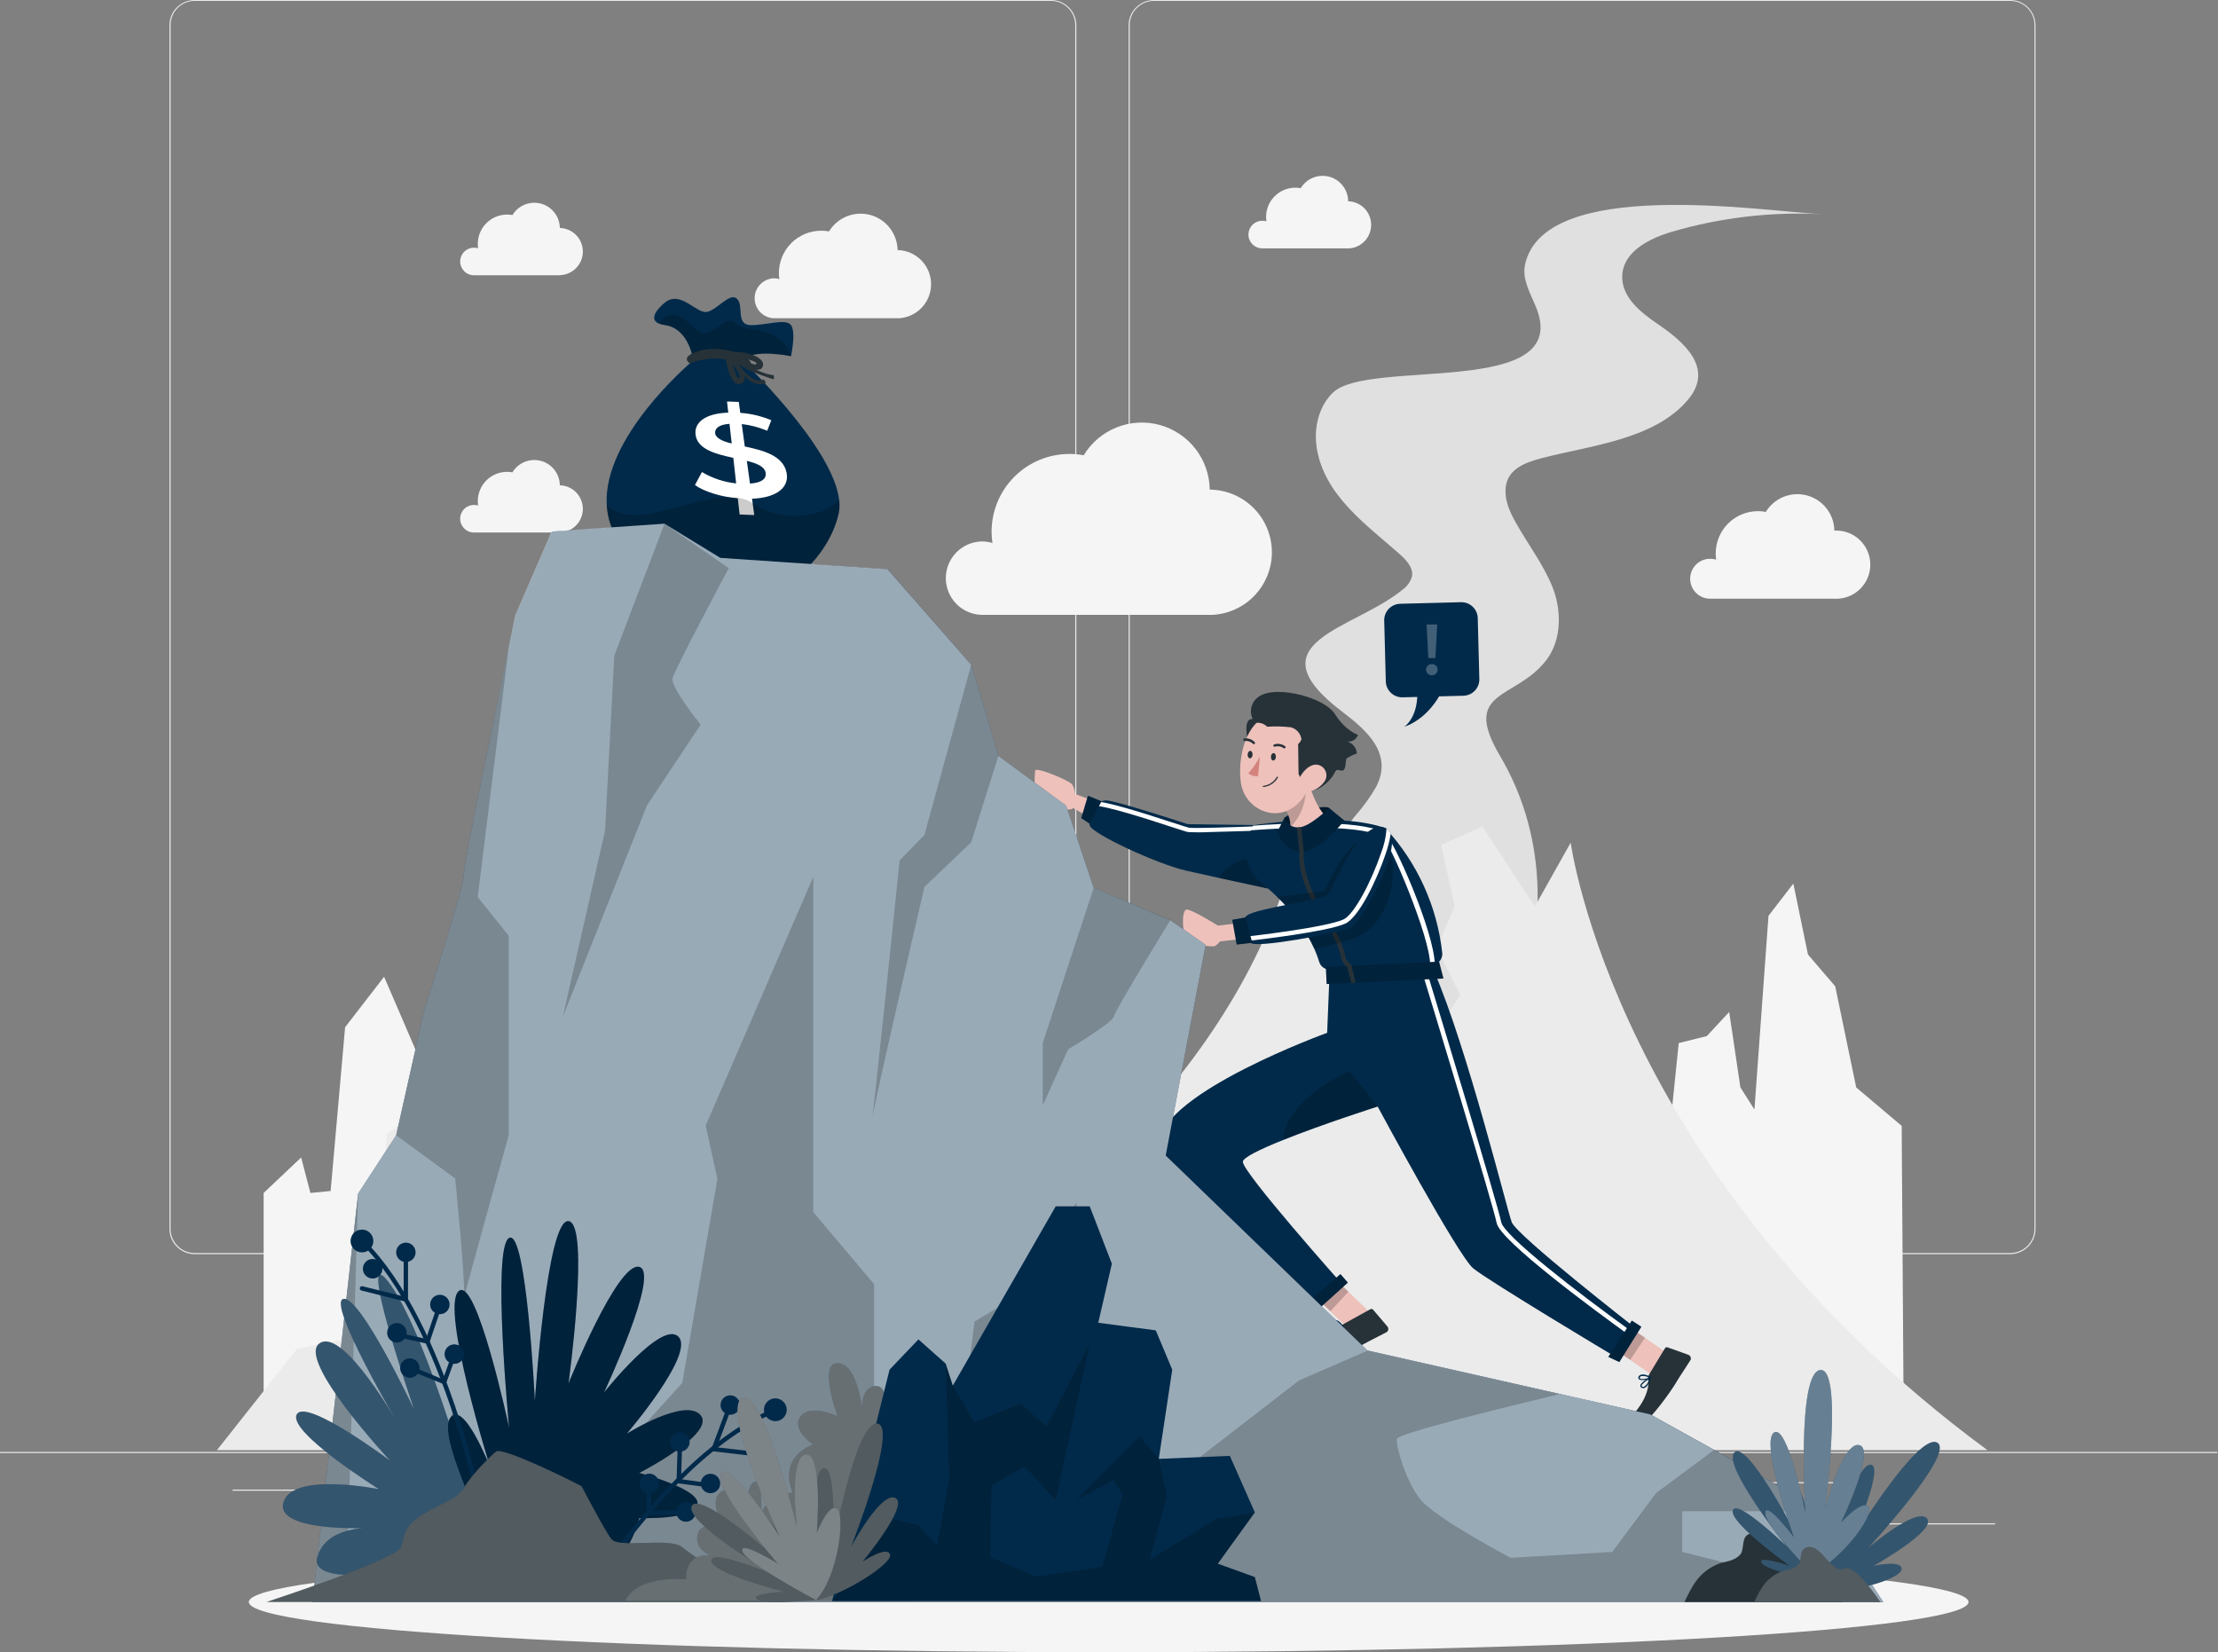 <svg width="98" height="73" viewBox="0 0 98 73" fill="none" xmlns="http://www.w3.org/2000/svg">
<rect x="0" y="0" width="98" height="73" fill="#808080" stroke="none"/>
<path d="M97.971 64.151H0V64.2H97.971V64.151Z" fill="#EBEBEB"/>
<path d="M88.154 67.304H81.665V67.353H88.154V67.304Z" fill="#EBEBEB"/>
<path d="M64.9 67.837H63.197V67.886H64.9V67.837Z" fill="#EBEBEB"/>
<path d="M81.469 65.486H77.709V65.535H81.469V65.486Z" fill="#EBEBEB"/>
<path d="M18.742 65.815H10.279V65.864H18.742V65.815Z" fill="#EBEBEB"/>
<path d="M21.728 65.815H20.488V65.864H21.728V65.815Z" fill="#EBEBEB"/>
<path d="M44.116 66.642H25.76V66.691H44.116V66.642Z" fill="#EBEBEB"/>
<path d="M46.438 55.412H8.604C8.307 55.412 8.023 55.294 7.814 55.084C7.605 54.874 7.487 54.59 7.487 54.294V1.109C7.489 0.814 7.608 0.533 7.817 0.325C8.026 0.117 8.309 0.001 8.604 0H46.438C46.735 0 47.02 0.118 47.229 0.328C47.439 0.538 47.557 0.822 47.557 1.119V54.294C47.557 54.59 47.439 54.875 47.229 55.085C47.02 55.294 46.735 55.412 46.438 55.412ZM8.604 0.039C8.32 0.04 8.049 0.153 7.849 0.353C7.648 0.554 7.536 0.826 7.536 1.109V54.294C7.536 54.577 7.648 54.849 7.849 55.049C8.049 55.25 8.32 55.363 8.604 55.363H46.438C46.722 55.363 46.993 55.25 47.194 55.049C47.395 54.849 47.508 54.577 47.508 54.294V1.109C47.508 0.825 47.395 0.554 47.194 0.353C46.993 0.153 46.722 0.04 46.438 0.039H8.604Z" fill="#EBEBEB"/>
<path d="M88.822 55.412H50.986C50.689 55.412 50.405 55.294 50.195 55.084C49.986 54.874 49.868 54.59 49.867 54.294V1.109C49.87 0.814 49.989 0.532 50.199 0.325C50.408 0.117 50.691 0 50.986 0H88.822C89.117 0.001 89.399 0.118 89.607 0.326C89.816 0.533 89.935 0.815 89.937 1.109V54.294C89.937 54.59 89.82 54.873 89.611 55.083C89.402 55.293 89.118 55.411 88.822 55.412ZM50.986 0.039C50.702 0.04 50.431 0.153 50.23 0.353C50.029 0.554 49.917 0.825 49.916 1.109V54.294C49.917 54.577 50.029 54.849 50.23 55.049C50.431 55.25 50.702 55.363 50.986 55.363H88.822C89.106 55.363 89.378 55.25 89.578 55.049C89.779 54.849 89.892 54.577 89.892 54.294V1.109C89.892 0.825 89.779 0.554 89.578 0.353C89.378 0.153 89.106 0.04 88.822 0.039H50.986Z" fill="#EBEBEB"/>
<path d="M84.116 63.264L84.024 49.744L82.015 48.047L81.087 43.577L79.883 42.174L79.237 39.039L78.139 40.464L77.518 49.023L76.897 48.043L76.403 44.712L75.412 45.778L74.172 46.087L73.449 53.157L55.03 55.355L51.2 52.087L49.632 45.688L48.016 44.02L47.524 40.936L45.978 41.471V44.726L44.675 45.482L44.112 52.087L42.462 54.37L41.994 50.288C41.994 50.288 40.73 49.277 40.45 49.034C40.17 48.791 38.577 44.351 38.818 44.02C39.059 43.689 38.473 40.809 38.473 40.809L36.88 41.761V46.532L35.218 46.953L34.968 49.034L30.727 49.718L30.046 46.532H28.155L27.567 48.349L25.847 48.337L23.125 50.296L20.887 45.903L18.61 46.961L16.971 43.156L15.248 45.386L14.609 52.622L13.716 52.708L13.306 51.141L11.649 52.708V63.256L84.116 63.264Z" fill="#F5F5F5"/>
<path d="M53.502 27.165H43.338C42.917 27.146 42.521 26.964 42.232 26.657C41.943 26.351 41.785 25.943 41.79 25.522C41.796 25.101 41.966 24.698 42.263 24.4C42.56 24.101 42.962 23.93 43.383 23.922C43.541 23.922 43.699 23.945 43.85 23.991C43.825 23.826 43.813 23.66 43.812 23.493C43.812 22.582 44.175 21.708 44.819 21.063C45.464 20.419 46.338 20.057 47.249 20.057C47.462 20.056 47.674 20.076 47.882 20.115C48.22 19.558 48.731 19.125 49.336 18.884C49.942 18.642 50.61 18.604 51.239 18.775C51.868 18.947 52.424 19.319 52.823 19.834C53.222 20.35 53.443 20.982 53.451 21.634H53.502C54.223 21.653 54.908 21.953 55.412 22.47C55.915 22.987 56.197 23.68 56.197 24.402C56.197 25.123 55.915 25.816 55.412 26.333C54.908 26.85 54.223 27.15 53.502 27.169V27.165Z" fill="#F5F5F5"/>
<path d="M59.586 10.973H55.763C55.601 10.971 55.447 10.904 55.334 10.789C55.222 10.673 55.159 10.517 55.161 10.355C55.164 10.194 55.23 10.04 55.346 9.927C55.461 9.814 55.617 9.752 55.779 9.754C55.839 9.753 55.898 9.762 55.955 9.779C55.945 9.715 55.94 9.649 55.941 9.583C55.941 9.414 55.975 9.246 56.04 9.089C56.105 8.932 56.2 8.79 56.32 8.67C56.44 8.55 56.583 8.455 56.74 8.39C56.897 8.325 57.065 8.292 57.235 8.292C57.314 8.292 57.393 8.3 57.472 8.314C57.599 8.103 57.792 7.94 58.02 7.849C58.249 7.758 58.502 7.744 58.739 7.81C58.976 7.875 59.185 8.017 59.335 8.213C59.484 8.408 59.566 8.648 59.566 8.894H59.586C59.854 8.905 60.108 9.02 60.294 9.214C60.479 9.408 60.583 9.667 60.583 9.935C60.583 10.204 60.479 10.462 60.294 10.656C60.108 10.85 59.854 10.965 59.586 10.977V10.973Z" fill="#F5F5F5"/>
<path d="M24.755 12.162H20.932C20.852 12.161 20.773 12.144 20.7 12.112C20.626 12.081 20.56 12.035 20.504 11.977C20.392 11.861 20.329 11.706 20.332 11.544C20.334 11.382 20.401 11.228 20.517 11.116C20.633 11.003 20.788 10.941 20.95 10.943C21.009 10.943 21.068 10.951 21.124 10.969C21.116 10.904 21.111 10.838 21.111 10.773C21.111 10.43 21.248 10.101 21.49 9.859C21.733 9.617 22.061 9.48 22.404 9.48C22.484 9.48 22.563 9.487 22.641 9.503C22.768 9.293 22.96 9.13 23.188 9.039C23.415 8.948 23.667 8.933 23.904 8.998C24.14 9.062 24.35 9.202 24.5 9.396C24.65 9.59 24.733 9.828 24.736 10.073H24.755C25.024 10.085 25.277 10.2 25.463 10.394C25.649 10.588 25.753 10.846 25.753 11.115C25.753 11.383 25.649 11.642 25.463 11.836C25.277 12.03 25.024 12.145 24.755 12.156V12.162Z" fill="#F5F5F5"/>
<path d="M24.755 23.529H20.932C20.852 23.527 20.773 23.511 20.7 23.479C20.626 23.447 20.56 23.401 20.504 23.344C20.392 23.228 20.329 23.072 20.332 22.91C20.334 22.749 20.401 22.595 20.517 22.482C20.633 22.369 20.788 22.308 20.95 22.31C21.009 22.31 21.068 22.319 21.124 22.335C21.116 22.27 21.111 22.205 21.111 22.139C21.111 21.797 21.248 21.468 21.49 21.226C21.733 20.984 22.061 20.848 22.404 20.848C22.483 20.848 22.563 20.856 22.641 20.87C22.768 20.66 22.96 20.497 23.188 20.405C23.416 20.314 23.668 20.3 23.904 20.364C24.141 20.429 24.351 20.569 24.501 20.764C24.651 20.958 24.733 21.196 24.736 21.442H24.755C25.024 21.453 25.277 21.568 25.463 21.762C25.649 21.956 25.753 22.215 25.753 22.483C25.753 22.752 25.649 23.01 25.463 23.204C25.277 23.398 25.024 23.513 24.755 23.525V23.529Z" fill="#F5F5F5"/>
<path d="M81.077 26.452H75.547C75.313 26.449 75.09 26.353 74.927 26.185C74.764 26.017 74.675 25.791 74.678 25.558C74.682 25.324 74.778 25.101 74.945 24.938C75.113 24.775 75.339 24.685 75.573 24.689C75.658 24.688 75.744 24.701 75.826 24.726C75.813 24.636 75.806 24.545 75.806 24.453C75.806 23.958 76.003 23.482 76.353 23.132C76.704 22.781 77.179 22.584 77.675 22.584C77.791 22.584 77.906 22.595 78.02 22.617C78.204 22.315 78.482 22.081 78.811 21.95C79.14 21.819 79.503 21.798 79.845 21.891C80.186 21.985 80.489 22.186 80.706 22.466C80.923 22.745 81.044 23.088 81.049 23.442H81.077C81.279 23.435 81.481 23.469 81.67 23.541C81.859 23.613 82.031 23.723 82.177 23.864C82.323 24.004 82.439 24.173 82.518 24.359C82.597 24.545 82.638 24.746 82.638 24.948C82.638 25.151 82.597 25.351 82.518 25.537C82.439 25.724 82.323 25.892 82.177 26.033C82.031 26.173 81.859 26.283 81.67 26.355C81.481 26.428 81.279 26.461 81.077 26.454V26.452Z" fill="#F5F5F5"/>
<path d="M39.686 14.059H34.157C33.933 14.041 33.724 13.939 33.573 13.773C33.422 13.607 33.34 13.389 33.343 13.165C33.346 12.941 33.435 12.726 33.591 12.564C33.746 12.403 33.958 12.307 34.182 12.295C34.268 12.296 34.353 12.308 34.435 12.332C34.421 12.243 34.415 12.153 34.415 12.062C34.415 11.566 34.612 11.091 34.963 10.74C35.313 10.39 35.789 10.193 36.285 10.193C36.4 10.193 36.516 10.204 36.629 10.224C36.814 9.922 37.092 9.687 37.421 9.556C37.75 9.425 38.113 9.405 38.455 9.498C38.797 9.592 39.099 9.794 39.316 10.074C39.533 10.354 39.653 10.697 39.659 11.051H39.686C40.076 11.065 40.445 11.23 40.716 11.511C40.987 11.792 41.139 12.167 41.139 12.557C41.139 12.947 40.987 13.322 40.716 13.603C40.445 13.884 40.076 14.049 39.686 14.063V14.059Z" fill="#F5F5F5"/>
<path d="M57.215 44.73C56.8 41.698 58.081 38.295 59.88 36.045C60.233 35.648 60.544 35.217 60.809 34.756C61.553 33.296 60.395 32.273 59.315 31.454C55.234 28.361 59.819 27.824 61.961 26.06C62.166 25.919 62.316 25.712 62.386 25.472C62.46 25.081 62.123 24.728 61.818 24.461C60.35 23.164 58.508 21.875 58.179 19.79C58.042 18.922 58.257 17.968 58.886 17.353C60.469 15.809 69.549 17.635 67.859 13.549C67.612 12.952 67.249 12.338 67.38 11.706C68.197 7.787 77.853 9.331 80.463 9.462C78.245 9.352 76.024 9.613 73.891 10.234C72.912 10.52 71.787 11.075 71.683 12.092C71.579 13.108 72.524 13.824 73.251 14.321C74.362 15.08 75.765 16.244 74.589 17.652C73.098 19.443 70.194 19.69 68.088 20.251C67.351 20.447 66.555 20.744 66.52 21.638C66.497 22.145 66.716 22.631 66.965 23.074C67.492 24.022 68.166 24.894 68.579 25.898C68.993 26.901 69.03 28.239 68.325 29.162C66.973 30.937 64.533 30.449 66.275 33.394C68.472 37.117 68.354 41.479 66.742 45.411C65.93 47.386 64.447 49.667 62.088 49.81C60.781 49.891 59.504 49.191 58.673 48.178C57.877 47.186 57.372 45.992 57.215 44.73Z" fill="#E0E0E0"/>
<path d="M13.128 59.59L16.367 58.943L17.096 50.093L19.304 48.562L20.074 40.971L22.059 38.738L22.982 40.478L24.489 43.221L24.992 45.919L25.847 48.329L27.692 51.215L29.35 49.736C29.35 49.736 30.253 48.27 30.686 48.078C31.119 47.886 32.885 47.725 32.885 47.725L35.342 50.077V51.925L37.856 53.265L39.402 54.819L40.327 55.961L42.045 56.854C45.821 54.248 55.173 46.938 57.254 37.229L59.605 39.441L61.281 36.808L62.593 39.58L61.667 42.5L63.281 43.971L62.593 46.92L64.516 43.971L63.485 41.888L64.269 40.052L63.681 37.335L65.497 36.514L67.815 40.052L69.399 37.231C69.399 37.231 71.368 51.956 87.817 64.075H9.582L13.128 59.59Z" fill="#EBEBEB"/>
<path d="M48.985 73C69.967 73 86.977 72.007 86.977 70.782C86.977 69.557 69.967 68.564 48.985 68.564C28.003 68.564 10.994 69.557 10.994 70.782C10.994 72.007 28.003 73 48.985 73Z" fill="#F5F5F5"/>
<path d="M64.552 26.607L61.864 26.677C61.465 26.688 61.15 27.02 61.16 27.419L61.23 30.106C61.241 30.505 61.573 30.82 61.972 30.81L64.659 30.74C65.058 30.73 65.374 30.398 65.363 29.999L65.293 27.311C65.283 26.912 64.951 26.597 64.552 26.607Z" fill="#012A4A"/>
<path d="M63.754 30.442C63.754 30.442 63.244 31.695 62.039 32.115C62.039 32.115 62.701 31.709 62.617 30.418L63.754 30.442Z" fill="#012A4A"/>
<g opacity="0.5">
<path opacity="0.5" d="M63.011 29.587C63.011 29.554 63.018 29.521 63.031 29.491C63.044 29.46 63.063 29.433 63.087 29.41C63.111 29.387 63.139 29.369 63.17 29.357C63.201 29.346 63.234 29.341 63.268 29.342C63.3 29.341 63.333 29.346 63.364 29.358C63.394 29.37 63.422 29.388 63.446 29.411C63.469 29.434 63.488 29.461 63.5 29.491C63.513 29.522 63.519 29.554 63.518 29.587C63.519 29.62 63.513 29.653 63.5 29.683C63.488 29.714 63.469 29.742 63.446 29.765C63.423 29.788 63.395 29.806 63.364 29.819C63.333 29.831 63.301 29.837 63.268 29.836C63.234 29.837 63.201 29.831 63.17 29.819C63.139 29.807 63.111 29.789 63.087 29.766C63.063 29.743 63.044 29.715 63.031 29.684C63.018 29.654 63.011 29.62 63.011 29.587ZM63.032 27.589H63.503L63.422 29.076H63.109L63.032 27.589Z" fill="white"/>
</g>
<path d="M60.462 57.924L59.66 58.786L57.836 57.029L58.636 56.167L60.462 57.924Z" fill="#EEC1BB"/>
<path opacity="0.2" d="M58.636 56.167L57.836 57.029L58.779 57.936L59.578 57.072L58.636 56.167Z" fill="black"/>
<path d="M59.37 58.496L60.546 57.846C60.565 57.834 60.588 57.83 60.61 57.833C60.632 57.836 60.652 57.847 60.667 57.864L61.306 58.614C61.32 58.632 61.33 58.652 61.336 58.674C61.342 58.696 61.343 58.718 61.34 58.74C61.337 58.763 61.329 58.784 61.318 58.803C61.306 58.823 61.291 58.84 61.273 58.853C61.264 58.861 61.254 58.867 61.243 58.871C60.834 59.088 60.613 59.186 60.101 59.468C59.788 59.641 58.463 60.252 57.989 60.252C57.515 60.252 57.487 59.805 57.683 59.746C58.679 59.443 59.086 59.002 59.233 58.645C59.262 58.582 59.31 58.53 59.37 58.496Z" fill="#263238"/>
<path d="M59.114 58.855C59.047 58.898 58.969 58.919 58.89 58.916C58.865 58.911 58.841 58.9 58.822 58.884C58.802 58.867 58.787 58.846 58.779 58.822C58.771 58.808 58.768 58.793 58.768 58.778C58.768 58.762 58.771 58.747 58.779 58.733C58.867 58.616 59.298 58.622 59.347 58.624C59.352 58.623 59.356 58.625 59.36 58.628C59.364 58.631 59.367 58.635 59.368 58.639C59.371 58.644 59.373 58.65 59.373 58.655C59.373 58.661 59.371 58.666 59.368 58.671C59.29 58.74 59.205 58.802 59.114 58.855ZM58.859 58.739C58.847 58.745 58.837 58.753 58.83 58.763C58.826 58.768 58.824 58.774 58.824 58.781C58.824 58.787 58.826 58.793 58.83 58.798C58.835 58.815 58.844 58.83 58.858 58.841C58.871 58.852 58.887 58.86 58.904 58.863C59.049 58.845 59.182 58.775 59.28 58.667C59.136 58.665 58.994 58.69 58.859 58.739Z" fill="#012A4A"/>
<path d="M59.37 58.675H59.357C59.223 58.675 58.908 58.579 58.875 58.459C58.87 58.439 58.872 58.417 58.881 58.399C58.89 58.38 58.905 58.364 58.924 58.355C58.94 58.343 58.959 58.334 58.98 58.33C59 58.325 59.021 58.324 59.041 58.328C59.21 58.353 59.374 58.622 59.38 58.637C59.384 58.644 59.385 58.651 59.383 58.658C59.381 58.665 59.377 58.671 59.37 58.675ZM58.955 58.391H58.943C58.914 58.412 58.918 58.428 58.92 58.434C58.939 58.504 59.153 58.592 59.296 58.61C59.243 58.535 59.127 58.389 59.022 58.373C58.999 58.369 58.975 58.373 58.955 58.385V58.391Z" fill="#012A4A"/>
<path d="M73.69 59.807L73.035 60.787L70.954 59.341L71.609 58.361L73.69 59.807Z" fill="#EEC1BB"/>
<path d="M72.867 60.724L73.562 59.574C73.573 59.554 73.59 59.539 73.611 59.531C73.632 59.523 73.655 59.522 73.676 59.529L74.605 59.862C74.646 59.88 74.679 59.913 74.696 59.955C74.713 59.997 74.713 60.044 74.695 60.085C74.69 60.096 74.684 60.107 74.677 60.117C74.43 60.509 74.285 60.705 73.984 61.202C73.797 61.508 72.953 62.697 72.541 62.938C72.13 63.179 71.885 62.799 72.026 62.648C72.739 61.89 72.873 61.306 72.822 60.924C72.814 60.854 72.829 60.784 72.867 60.724Z" fill="#263238"/>
<path opacity="0.2" d="M71.609 58.361L70.954 59.341L72.028 60.085L72.683 59.106L71.609 58.361Z" fill="black"/>
<path d="M72.822 61.161C72.786 61.232 72.728 61.29 72.657 61.326C72.633 61.334 72.607 61.337 72.582 61.332C72.557 61.328 72.534 61.317 72.514 61.3C72.501 61.292 72.491 61.28 72.484 61.266C72.478 61.252 72.474 61.237 72.475 61.222C72.493 61.075 72.867 60.865 72.912 60.844C72.916 60.841 72.921 60.839 72.926 60.839C72.93 60.839 72.935 60.841 72.939 60.844C72.942 60.849 72.944 60.854 72.944 60.859C72.944 60.865 72.942 60.87 72.939 60.875C72.91 60.974 72.871 61.07 72.822 61.161ZM72.541 61.189C72.535 61.199 72.531 61.211 72.53 61.224C72.529 61.23 72.53 61.236 72.532 61.241C72.535 61.247 72.539 61.252 72.543 61.255C72.556 61.267 72.573 61.275 72.59 61.278C72.607 61.281 72.625 61.279 72.641 61.273C72.758 61.189 72.842 61.066 72.877 60.926C72.75 60.992 72.636 61.081 72.541 61.189Z" fill="#012A4A"/>
<path d="M72.947 60.883H72.935C72.822 60.953 72.498 61.024 72.41 60.936C72.396 60.921 72.387 60.901 72.386 60.881C72.384 60.86 72.389 60.839 72.4 60.822C72.41 60.803 72.424 60.786 72.441 60.772C72.458 60.758 72.477 60.748 72.498 60.742C72.655 60.681 72.933 60.83 72.947 60.842C72.951 60.844 72.955 60.848 72.957 60.852C72.959 60.857 72.96 60.862 72.959 60.867C72.959 60.871 72.957 60.874 72.955 60.877C72.953 60.879 72.95 60.882 72.947 60.883ZM72.455 60.844V60.853C72.44 60.887 72.455 60.899 72.455 60.904C72.506 60.955 72.737 60.926 72.871 60.869C72.762 60.809 72.637 60.784 72.514 60.799C72.492 60.807 72.473 60.823 72.461 60.844H72.455Z" fill="#012A4A"/>
<path d="M72.212 58.638L72.087 58.833L71.981 58.998L71.36 59.941C71.36 59.941 65.76 56.592 65.09 56.037C64.42 55.483 60.871 48.891 60.871 48.891C60.812 48.909 58.424 49.675 56.69 50.371C55.685 50.772 54.901 51.154 54.913 51.335C54.946 51.852 59.333 56.774 59.333 56.774L58.175 57.521C58.175 57.521 51.002 52.708 51.213 50.477C51.425 48.245 58.639 45.633 58.639 45.633L58.773 42.302L62.807 42.837L63.019 42.864L63.36 42.909C64.823 46.283 66.575 53.41 66.793 53.998C67.01 54.585 72.212 58.638 72.212 58.638Z" fill="#012A4A"/>
<path d="M72.087 58.828L71.981 58.992C70.492 57.918 66.281 54.822 66.128 54.035C65.975 53.247 63.215 44.185 62.807 42.844C62.774 42.743 62.758 42.688 62.756 42.68L62.952 42.623L63.029 42.872C63.526 44.502 66.164 53.18 66.33 53.998C66.436 54.583 69.675 57.09 72.087 58.828Z" fill="white"/>
<path d="M49.215 35.708L47.504 35.083C47.495 34.929 47.447 34.779 47.365 34.648C47.238 34.486 45.727 33.841 45.733 34.06C45.739 34.28 45.607 34.844 45.96 35.16C46.313 35.475 47.234 35.944 47.41 35.699L48.839 36.523L49.215 35.708Z" fill="#EEC1BB"/>
<path d="M56.02 39.259C56.02 39.259 54.969 39.035 53.884 38.796L52.401 38.467C51.127 38.173 48.249 36.843 48.149 36.471C48.049 36.098 48.392 35.322 48.905 35.365C49.418 35.408 52.481 36.414 52.481 36.414L55.391 36.453L55.689 37.791L56.02 39.259Z" fill="#012A4A"/>
<path d="M53.451 36.763C53.132 36.779 52.813 36.779 52.495 36.763C52.416 36.749 52.167 36.668 51.697 36.516C50.696 36.188 48.833 35.583 48.296 35.595V35.399C48.866 35.387 50.68 35.977 51.762 36.33C52.14 36.451 52.465 36.557 52.534 36.571C52.73 36.606 54.452 36.551 55.565 36.506V36.702C55.387 36.702 54.288 36.745 53.451 36.763Z" fill="white"/>
<path d="M48.07 35.16L48.672 35.403L48.141 36.392L47.773 36.145L48.07 35.16Z" fill="#012A4A"/>
<path opacity="0.2" d="M48.07 35.16L48.672 35.403L48.141 36.392L47.773 36.145L48.07 35.16Z" fill="black"/>
<path opacity="0.2" d="M56.02 39.259C56.02 39.259 54.969 39.035 53.884 38.796C54.103 38.144 55.165 37.883 55.689 37.791L56.02 39.259Z" fill="black"/>
<path d="M63.724 42.104C63.734 42.213 63.707 42.322 63.647 42.414C63.587 42.505 63.497 42.574 63.393 42.607C63.352 42.621 63.309 42.629 63.266 42.631H63.197L58.771 42.839C58.664 42.844 58.558 42.813 58.47 42.752C58.382 42.69 58.318 42.6 58.287 42.498C58.227 42.297 58.153 42.101 58.067 41.91C57.671 41.054 57.115 40.281 56.431 39.631C56.235 39.435 56.012 39.239 55.769 39.043C55.564 38.883 55.396 38.681 55.275 38.452C55.154 38.221 55.083 37.968 55.068 37.709C55.047 37.363 55.114 37.017 55.263 36.704C55.298 36.633 55.337 36.564 55.379 36.498L55.404 36.459C55.404 36.459 59.127 35.849 61.214 36.59C62.62 38.112 63.499 40.045 63.724 42.104Z" fill="#012A4A"/>
<path d="M63.393 42.608C63.395 42.701 63.385 42.795 63.362 42.886L63.166 42.827C63.185 42.764 63.193 42.697 63.189 42.631C63.199 41.416 61.394 37.154 61.061 36.949C59.866 36.361 56.19 36.612 55.25 36.688C55.284 36.617 55.323 36.549 55.365 36.482C56.494 36.394 59.942 36.181 61.151 36.772C61.526 36.964 63.381 41.187 63.393 42.608Z" fill="white"/>
<path d="M58.581 42.725L63.583 42.488L63.777 43.233L58.616 43.477L58.581 42.725Z" fill="#012A4A"/>
<path opacity="0.2" d="M58.581 42.725L63.583 42.488L63.777 43.233L58.616 43.477L58.581 42.725Z" fill="black"/>
<path d="M56.739 36.157C56.868 35.916 58.526 35.538 58.724 35.7C58.922 35.863 58.906 36.394 58.906 36.394C58.906 36.394 57.73 37.268 57.254 37.084C56.778 36.9 56.739 36.157 56.739 36.157Z" fill="#012A4A"/>
<path opacity="0.4" d="M56.739 36.157C56.868 35.916 58.526 35.538 58.724 35.7C58.922 35.863 58.906 36.394 58.906 36.394C58.906 36.394 57.73 37.268 57.254 37.084C56.778 36.9 56.739 36.157 56.739 36.157Z" fill="black"/>
<path d="M58.902 36.288C58.865 36.784 58.438 37.305 57.495 37.378C56.907 37.425 56.776 37.182 56.8 37.023C57.097 36.815 56.943 36.802 56.995 36.576C57.064 36.22 56.874 35.857 56.639 35.526V35.514L57.227 34.429L57.619 33.678C57.756 34.509 58.159 35.985 58.902 36.288Z" fill="#EEC1BB"/>
<path opacity="0.2" d="M57.654 34.433C57.727 34.817 57.705 35.214 57.589 35.588C57.473 35.962 57.266 36.301 56.988 36.576C57.056 36.22 56.866 35.857 56.631 35.526C56.631 35.526 56.631 35.514 56.631 35.512L57.219 34.427C57.289 34.55 57.619 34.29 57.654 34.433Z" fill="black"/>
<path d="M56.739 36.157C56.792 36.283 56.883 36.39 57 36.462C57.116 36.534 57.253 36.568 57.389 36.559C57.879 36.535 58.724 35.7 58.724 35.7L59.396 36.253C59.396 36.253 58.314 37.646 57.507 37.625C56.7 37.603 56.443 36.747 56.443 36.747L56.739 36.157Z" fill="#012A4A"/>
<path opacity="0.2" d="M56.739 36.157C56.792 36.283 56.883 36.39 57 36.462C57.116 36.534 57.253 36.568 57.389 36.559C57.879 36.535 58.724 35.7 58.724 35.7L59.396 36.253C59.396 36.253 58.314 37.646 57.507 37.625C56.7 37.603 56.443 36.747 56.443 36.747L56.739 36.157Z" fill="black"/>
<path d="M59.709 43.444L59.527 42.735C59.366 42.608 59.261 42.423 59.235 42.219C59.161 41.933 59.039 41.453 58.391 40.501C57.301 38.892 57.391 37.758 57.411 37.617L57.293 36.569L57.489 36.547L57.607 37.621V37.633C57.607 37.644 57.46 38.777 58.555 40.393C59.219 41.373 59.349 41.873 59.425 42.172C59.434 42.257 59.46 42.339 59.503 42.413C59.545 42.486 59.603 42.55 59.672 42.6L59.701 42.619L59.897 43.403L59.709 43.444Z" fill="#263238"/>
<path opacity="0.2" d="M60.569 41.016C60.046 41.502 58.857 41.781 58.067 41.918C57.671 41.059 57.116 40.283 56.431 39.631C57.283 39.521 58.518 39.368 58.518 39.368C58.977 38.369 59.525 37.433 60.107 37.154C60.648 36.898 61.469 37.595 61.537 38.22C61.606 38.845 61.386 40.26 60.569 41.016Z" fill="black"/>
<path d="M55.35 31.772C55.303 31.675 55.276 31.57 55.271 31.462C55.267 31.355 55.284 31.248 55.323 31.148C55.361 31.047 55.42 30.956 55.496 30.879C55.571 30.803 55.661 30.742 55.761 30.702C56.506 30.33 58.504 30.8 58.986 31.556C59.468 32.313 60.003 32.468 60.003 32.468C59.97 32.564 59.904 32.646 59.818 32.7C59.731 32.754 59.629 32.777 59.527 32.765C59.645 32.797 59.749 32.866 59.825 32.961C59.901 33.056 59.945 33.173 59.95 33.294C59.795 33.343 59.647 33.413 59.511 33.502C59.417 33.596 59.511 34.09 59.263 34.047C59.014 34.004 59.067 33.968 58.914 34.243C58.761 34.517 58.144 35.074 57.905 34.848C57.666 34.623 55.105 32.562 55.105 32.562C55.105 32.562 54.934 31.715 55.35 31.772Z" fill="#263238"/>
<path d="M58.099 33.294C57.948 34.274 57.893 34.907 57.452 35.397C57.392 35.464 57.326 35.526 57.256 35.583C56.325 36.367 54.993 35.726 54.826 34.584C54.799 34.376 54.788 34.166 54.795 33.957C54.825 32.989 55.201 31.844 56.127 31.566C56.32 31.506 56.523 31.485 56.724 31.504C56.925 31.523 57.12 31.581 57.298 31.675C57.477 31.77 57.635 31.898 57.763 32.054C57.892 32.209 57.989 32.388 58.048 32.581C58.119 32.812 58.137 33.056 58.099 33.294Z" fill="#EEC1BB"/>
<path d="M56.372 33.447C56.372 33.539 56.308 33.608 56.249 33.602C56.19 33.596 56.147 33.518 56.155 33.426C56.163 33.334 56.22 33.267 56.278 33.273C56.337 33.279 56.38 33.355 56.372 33.447Z" fill="#263238"/>
<path d="M55.342 33.351C55.342 33.441 55.277 33.512 55.218 33.506C55.16 33.5 55.118 33.42 55.126 33.33C55.134 33.239 55.191 33.169 55.25 33.175C55.309 33.181 55.35 33.265 55.342 33.351Z" fill="#263238"/>
<path d="M55.665 33.426C55.53 33.694 55.359 33.943 55.156 34.164C55.214 34.215 55.283 34.252 55.358 34.273C55.432 34.294 55.51 34.299 55.587 34.288L55.665 33.426Z" fill="#D4827D"/>
<path d="M56.774 33.057C56.765 33.062 56.756 33.064 56.746 33.064C56.736 33.064 56.726 33.062 56.717 33.057C56.664 33.017 56.602 32.989 56.535 32.978C56.469 32.966 56.401 32.969 56.337 32.989C56.324 32.994 56.309 32.994 56.296 32.988C56.283 32.983 56.272 32.972 56.267 32.959C56.261 32.946 56.262 32.932 56.267 32.919C56.273 32.906 56.283 32.896 56.296 32.891C56.377 32.864 56.464 32.858 56.548 32.872C56.632 32.886 56.712 32.92 56.78 32.971C56.786 32.975 56.791 32.98 56.795 32.986C56.799 32.992 56.801 32.998 56.803 33.005C56.804 33.012 56.804 33.02 56.802 33.026C56.801 33.033 56.798 33.04 56.794 33.045C56.788 33.051 56.781 33.055 56.774 33.057Z" fill="#263238"/>
<path d="M55.826 34.772C55.957 34.758 56.084 34.713 56.194 34.641C56.305 34.569 56.397 34.471 56.463 34.356C56.465 34.349 56.466 34.341 56.463 34.334C56.461 34.327 56.456 34.321 56.449 34.317C56.446 34.315 56.442 34.314 56.438 34.314C56.435 34.314 56.431 34.314 56.428 34.315C56.424 34.316 56.421 34.318 56.418 34.32C56.416 34.323 56.413 34.326 56.412 34.329C56.351 34.436 56.267 34.527 56.164 34.595C56.062 34.663 55.946 34.706 55.824 34.721C55.82 34.721 55.816 34.721 55.813 34.723C55.81 34.724 55.807 34.727 55.804 34.73C55.802 34.732 55.8 34.736 55.799 34.739C55.798 34.743 55.798 34.746 55.798 34.75C55.799 34.754 55.8 34.757 55.801 34.761C55.803 34.764 55.805 34.767 55.808 34.769C55.81 34.771 55.814 34.773 55.817 34.774C55.821 34.776 55.824 34.776 55.828 34.776L55.826 34.772Z" fill="#263238"/>
<path d="M54.948 32.71C54.939 32.704 54.933 32.695 54.93 32.685C54.929 32.678 54.929 32.671 54.931 32.664C54.933 32.658 54.936 32.651 54.94 32.646C54.944 32.64 54.95 32.636 54.956 32.632C54.962 32.629 54.968 32.627 54.975 32.626C55.06 32.615 55.146 32.624 55.227 32.652C55.307 32.681 55.379 32.728 55.438 32.791C55.448 32.801 55.453 32.814 55.453 32.828C55.453 32.842 55.448 32.855 55.438 32.865C55.428 32.875 55.414 32.88 55.401 32.88C55.387 32.88 55.373 32.875 55.363 32.865C55.316 32.817 55.258 32.781 55.194 32.759C55.13 32.738 55.062 32.732 54.995 32.742C54.985 32.741 54.976 32.738 54.967 32.732C54.959 32.727 54.953 32.719 54.948 32.71Z" fill="#263238"/>
<path d="M55.469 31.938C55.563 31.925 55.659 31.933 55.749 31.962C55.839 31.992 55.921 32.042 55.988 32.109C56.339 32.086 56.69 32.095 57.039 32.134C57.154 32.166 57.258 32.229 57.339 32.317C57.42 32.404 57.475 32.513 57.497 32.63C57.525 32.716 57.356 32.879 57.356 32.879C57.356 32.879 57.37 33.911 57.376 34.198L57.779 34.981C58.265 34.255 58.537 33.406 58.563 32.532C58.612 31.063 55.714 31.064 55.714 31.064L55.469 31.938Z" fill="#263238"/>
<path d="M58.487 34.574C58.402 34.685 58.295 34.779 58.174 34.849C58.052 34.919 57.918 34.964 57.779 34.981C57.407 35.029 57.278 34.682 57.427 34.358C57.562 34.074 57.918 33.696 58.269 33.802C58.346 33.825 58.415 33.867 58.471 33.924C58.527 33.981 58.568 34.051 58.589 34.128C58.611 34.205 58.613 34.286 58.595 34.364C58.577 34.442 58.54 34.514 58.487 34.574Z" fill="#EEC1BB"/>
<path d="M55.736 40.675L53.813 40.895C53.813 40.895 52.695 40.199 52.442 40.186C52.189 40.172 52.211 41.334 52.507 41.557C52.802 41.781 53.527 41.82 53.631 41.814C53.735 41.808 53.906 41.594 53.906 41.594L55.865 41.373L55.736 40.675Z" fill="#EEC1BB"/>
<path d="M59.621 41.032C59.114 41.214 55.444 41.931 55.246 41.649L55.193 41.575L55.136 41.483C54.95 41.177 54.764 40.726 55.093 40.454C55.485 40.125 58.483 39.77 58.683 39.517C58.882 39.265 60.087 36.13 61.208 36.578C61.23 36.588 61.251 36.6 61.271 36.614C61.355 36.665 61.419 36.744 61.451 36.837C61.839 37.817 60.074 40.873 59.621 41.032Z" fill="#012A4A"/>
<path d="M61.451 36.837C61.396 37.159 61.313 37.475 61.204 37.783C60.834 38.875 60.044 40.527 59.441 40.807C58.669 41.161 55.618 41.518 55.185 41.567H55.138L55.128 41.471L55.116 41.375C55.152 41.375 58.575 40.983 59.361 40.624C59.831 40.409 60.593 38.947 61.012 37.715C61.153 37.362 61.237 36.989 61.263 36.61C61.351 36.66 61.418 36.741 61.451 36.837Z" fill="white"/>
<path d="M54.446 40.64L55.032 40.536L55.328 41.653L54.642 41.734L54.446 40.64Z" fill="#012A4A"/>
<path opacity="0.2" d="M54.446 40.64L55.032 40.536L55.328 41.653L54.642 41.734L54.446 40.64Z" fill="black"/>
<path d="M71.548 60.181L72.522 58.62L72.101 58.347L71.062 59.952L71.548 60.181Z" fill="#012A4A"/>
<path opacity="0.2" d="M71.548 60.181L72.522 58.62L72.101 58.347L71.062 59.952L71.548 60.181Z" fill="black"/>
<path d="M58.189 57.903L59.554 56.67L59.225 56.292L57.785 57.548L58.189 57.903Z" fill="#012A4A"/>
<path opacity="0.2" d="M58.189 57.903L59.554 56.67L59.225 56.292L57.785 57.548L58.189 57.903Z" fill="black"/>
<path opacity="0.2" d="M60.869 48.885C60.81 48.903 58.422 49.669 56.688 50.365C56.858 48.482 59.627 47.324 59.627 47.324L60.869 48.885Z" fill="black"/>
<path d="M37.062 22.661C36.598 24.908 33.42 28.396 28.537 25.063C27.346 24.25 26.858 23.288 26.807 22.3C26.648 19.334 30.389 16.128 30.618 15.934H30.63C30.63 15.934 30.473 14.531 29.389 14.366C29.292 14.355 29.198 14.331 29.107 14.294C28.519 14.035 29.389 13.359 29.389 13.359C30.087 12.816 30.784 13.888 31.249 13.779C31.713 13.669 32.258 12.895 32.567 13.204C32.877 13.514 32.489 14.366 33.187 14.366C33.884 14.366 34.719 14.057 34.95 14.366C35.181 14.676 34.95 15.738 34.95 15.738C34.95 15.738 33.255 15.383 32.795 15.918C32.795 15.918 36.798 19.718 37.074 22.075C37.102 22.269 37.098 22.467 37.062 22.661Z" fill="#012A4A"/>
<path d="M33.228 22.036L33.326 22.757L32.679 22.731L32.599 22.018C31.844 21.949 31.11 21.722 30.706 21.43L31.014 20.856C31.475 21.131 31.992 21.302 32.526 21.358L32.401 20.229C31.602 20.057 30.755 19.837 30.728 19.138C30.708 18.652 31.172 18.264 32.178 18.232L32.123 17.739L32.642 17.758L32.709 18.242C33.181 18.274 33.644 18.384 34.08 18.567L33.898 19.032C33.539 18.881 33.16 18.781 32.773 18.736L32.908 19.727C33.704 19.896 34.593 20.119 34.752 20.876C34.878 21.471 34.417 21.985 33.228 22.036ZM32.33 19.594L32.232 18.726C31.766 18.761 31.582 18.922 31.598 19.136C31.613 19.349 31.921 19.502 32.33 19.594ZM33.829 20.885C33.782 20.611 33.437 20.472 32.998 20.362L33.138 21.366C33.673 21.33 33.87 21.14 33.829 20.893V20.885Z" fill="white"/>
<path opacity="0.2" d="M34.96 15.744C34.96 15.744 33.265 15.389 32.804 15.924C32.183 15.801 31.021 15.577 30.634 15.924C30.634 15.924 30.477 14.521 29.393 14.357C29.296 14.345 29.201 14.321 29.111 14.284C29.197 14.146 29.322 14.036 29.47 13.969C30.253 13.62 30.71 14.899 31.253 14.705C31.795 14.511 32.183 13.892 32.532 14.313C32.881 14.735 34.407 14.253 34.96 15.744Z" fill="black"/>
<path opacity="0.2" d="M37.062 22.661C36.598 24.908 33.42 28.396 28.537 25.063C27.346 24.25 26.858 23.288 26.807 22.3C27.099 22.614 27.445 22.768 28.188 22.757C29.466 22.737 32.121 21.422 33.255 22.235C34.39 23.049 36.33 22.945 37.08 22.081C37.105 22.274 37.099 22.47 37.062 22.661Z" fill="black"/>
<path d="M30.479 16.055C30.479 16.055 29.971 15.761 30.939 15.489C31.907 15.217 33.486 15.744 33.138 16.257C32.739 16.025 32.292 15.886 31.831 15.851C31.371 15.816 30.908 15.886 30.479 16.055Z" fill="#263238"/>
<path d="M32.032 15.675C32.032 15.675 32.228 17.186 32.742 16.953C33.255 16.72 32.387 15.934 32.387 15.934C32.387 15.934 33.594 16.678 33.71 16.159C33.825 15.64 32.276 15.374 32.032 15.675ZM32.654 16.702C32.548 16.779 32.373 16.102 32.373 16.102C32.403 16.12 32.761 16.614 32.654 16.692V16.702ZM33.416 16.081C33.341 16.198 32.742 15.81 32.742 15.81C32.742 15.81 33.49 15.956 33.416 16.067V16.081Z" fill="#263238"/>
<path d="M32.526 15.871C32.526 15.871 33.606 16.538 34.178 16.575C34.192 16.604 34.199 16.635 34.199 16.667C34.199 16.699 34.192 16.73 34.178 16.759C34.178 16.759 32.885 16.367 32.611 16.046C32.611 16.046 33.236 17.051 33.724 16.759C33.777 16.797 33.818 16.851 33.839 16.914C33.839 16.914 33.661 17.059 33.281 16.914C32.901 16.769 32.393 15.934 32.393 15.934L32.526 15.871Z" fill="#263238"/>
<path d="M13.808 70.782L15.824 52.736L17.505 50.161L18.742 44.643C18.742 44.643 20.505 39.182 20.488 38.71C20.47 38.238 21.593 32.963 21.593 32.963L22.768 27.207L24.385 23.484L29.37 23.145L31.835 24.654L39.225 25.157L42.911 29.37L44.114 33.396L47.108 35.599L48.321 39.226L51.711 40.66L53.269 41.745L51.505 51.057L60.419 59.668L72.916 62.492L80.589 66.763L83.209 70.782H13.808Z" fill="#012A4A"/>
<path opacity="0.6" d="M83.207 70.782H13.808L15.824 52.736L17.505 50.161L18.742 44.643C18.742 44.643 20.505 39.182 20.488 38.71C20.47 38.238 21.593 32.963 21.593 32.963L22.482 28.572L22.759 27.201L24.375 23.478L29.36 23.139L31.825 24.648L39.216 25.151L42.911 29.37L44.114 33.396L47.108 35.599L48.321 39.225L51.711 40.66L53.269 41.745L51.505 51.056L60.419 59.668L68.907 61.586L72.916 62.494L75.725 64.061L80.589 66.767L83.207 70.782Z" fill="white"/>
<path opacity="0.2" d="M83.207 70.782H13.808L15.824 52.736L15.358 68.562L17.513 69.542L20.121 62.023V67.314L23.421 68.572L26.135 65.544L30.146 61.097L31.698 52.083L31.18 49.732L35.934 38.74V53.557L38.622 56.739V61.33L39.035 66.256L42.127 65.96L43.058 58.391L45.198 57.105L47.559 53.13L48.147 63.571L49.924 66.771L57.397 60.991L60.425 59.676L68.913 61.594C66.546 62.163 61.757 63.336 61.72 63.571C61.669 63.881 62.1 65.425 62.764 66.254C63.428 67.083 66.746 68.828 66.746 68.828L71.233 68.57L73.172 65.968L75.731 64.065L80.595 66.771H74.325V68.57L83.207 70.782Z" fill="black"/>
<path opacity="0.2" d="M29.36 23.141L27.142 28.966L26.734 36.696L24.867 44.925L28.59 35.575L30.959 32.015C30.959 32.015 29.617 30.363 29.718 29.962C29.82 29.56 32.199 25.102 32.199 25.102L29.36 23.141Z" fill="black"/>
<path opacity="0.2" d="M20.507 57.348C20.507 57.391 20.5 57.434 20.488 57.476C20.474 57.509 20.482 57.46 20.507 57.348Z" fill="black"/>
<path opacity="0.2" d="M21.107 39.635L22.478 41.344V50.161C22.478 50.161 20.748 56.341 20.503 57.346C20.56 56.492 20.111 52.068 20.111 52.068L17.505 50.161L18.742 44.643C18.742 44.643 20.505 39.182 20.488 38.71C20.47 38.238 21.593 32.963 21.593 32.963L22.482 28.572L21.107 39.635Z" fill="black"/>
<path opacity="0.2" d="M42.911 29.37L40.844 36.886L39.751 38.013C39.751 38.013 38.51 50.026 38.51 49.612C38.51 49.199 40.846 39.188 40.846 39.188L42.911 37.215L44.114 33.396L42.911 29.37Z" fill="black"/>
<path opacity="0.2" d="M48.323 39.226L46.072 46.084V48.839L47.196 46.36C47.196 46.36 49.17 45.184 49.215 44.914C49.26 44.643 51.713 40.652 51.713 40.652L48.323 39.226Z" fill="black"/>
<path d="M74.426 70.782H81.421C81.421 70.782 80.028 68.65 79.435 68.921C78.663 69.273 78.089 67.341 77.234 67.8C76.933 67.96 77.079 68.478 76.889 68.685C76.576 69.028 76.178 68.962 75.798 69.15C75.057 69.52 74.793 70.01 74.426 70.782Z" fill="#263238"/>
<path d="M80.657 70.188C80.657 70.188 80.197 67.523 80.514 67.132C80.832 66.74 80.887 68.585 80.887 68.585C80.887 68.585 81.953 64.737 82.634 64.716C83.316 64.694 81.825 68.056 81.825 68.056C81.825 68.056 84.739 63.293 85.587 63.736C86.436 64.179 82.537 68.401 82.537 68.401C82.537 68.401 84.668 66.567 85.137 67.087C85.605 67.606 82.772 69.187 82.772 69.187C82.772 69.187 84.022 68.907 84.02 69.322C84.018 69.737 81.904 70.423 80.657 70.188Z" fill="#012A4A"/>
<path opacity="0.2" d="M80.657 70.188C80.657 70.188 80.197 67.523 80.514 67.132C80.832 66.74 80.887 68.585 80.887 68.585C80.887 68.585 81.953 64.737 82.634 64.716C83.316 64.694 81.825 68.056 81.825 68.056C81.825 68.056 84.739 63.293 85.587 63.736C86.436 64.179 82.537 68.401 82.537 68.401C82.537 68.401 84.668 66.567 85.137 67.087C85.605 67.606 82.772 69.187 82.772 69.187C82.772 69.187 84.022 68.907 84.02 69.322C84.018 69.737 81.904 70.423 80.657 70.188Z" fill="white"/>
<path d="M80.236 69.806C80.236 69.806 78.047 69.414 77.834 69.054C77.62 68.693 79.064 69.177 79.064 69.177C79.064 69.177 76.388 67.265 76.564 66.732C76.74 66.199 78.915 68.299 78.915 68.299C78.915 68.299 76.057 64.7 76.639 64.171C77.221 63.642 79.382 67.847 79.382 67.847C79.382 67.847 78.565 65.691 79.098 65.464C79.631 65.237 80.054 67.888 80.054 67.888C80.054 67.888 80.191 66.841 80.512 66.959C80.834 67.077 80.773 68.905 80.236 69.806Z" fill="#012A4A"/>
<path opacity="0.2" d="M80.236 69.806C80.236 69.806 78.047 69.414 77.834 69.054C77.62 68.693 79.064 69.177 79.064 69.177C79.064 69.177 76.388 67.265 76.564 66.732C76.74 66.199 78.915 68.299 78.915 68.299C78.915 68.299 76.057 64.7 76.639 64.171C77.221 63.642 79.382 67.847 79.382 67.847C79.382 67.847 78.565 65.691 79.098 65.464C79.631 65.237 80.054 67.888 80.054 67.888C80.054 67.888 80.191 66.841 80.512 66.959C80.834 67.077 80.773 68.905 80.236 69.806Z" fill="white"/>
<path d="M80.072 69.516C80.072 69.516 77.957 67.396 77.995 66.841C78.032 66.287 79.26 67.919 79.26 67.919C79.26 67.919 77.769 63.755 78.373 63.301C78.976 62.846 79.77 66.841 79.77 66.841C79.77 66.841 79.378 60.671 80.42 60.532C81.463 60.393 80.634 66.7 80.634 66.7C80.634 66.7 81.394 63.681 82.15 63.849C82.907 64.018 81.349 67.263 81.349 67.263C81.349 67.263 82.301 66.211 82.566 66.587C82.83 66.963 81.357 68.93 80.072 69.516Z" fill="#012A4A"/>
<path opacity="0.4" d="M80.072 69.516C80.072 69.516 77.957 67.396 77.995 66.841C78.032 66.287 79.26 67.919 79.26 67.919C79.26 67.919 77.769 63.755 78.373 63.301C78.976 62.846 79.77 66.841 79.77 66.841C79.77 66.841 79.378 60.671 80.42 60.532C81.463 60.393 80.634 66.7 80.634 66.7C80.634 66.7 81.394 63.681 82.15 63.849C82.907 64.018 81.349 67.263 81.349 67.263C81.349 67.263 82.301 66.211 82.566 66.587C82.83 66.963 81.357 68.93 80.072 69.516Z" fill="white"/>
<path d="M77.509 70.782H83.079C83.079 70.782 81.968 69.083 81.496 69.299C80.881 69.579 80.424 68.041 79.742 68.405C79.501 68.534 79.619 68.946 79.468 69.111C79.217 69.385 78.9 69.332 78.598 69.483C78.01 69.777 77.801 70.167 77.509 70.782Z" fill="#263238"/>
<path opacity="0.2" d="M77.509 70.782H83.079C83.079 70.782 81.968 69.083 81.496 69.299C80.881 69.579 80.424 68.041 79.742 68.405C79.501 68.534 79.619 68.946 79.468 69.111C79.217 69.385 78.9 69.332 78.598 69.483C78.01 69.777 77.801 70.167 77.509 70.782Z" fill="white"/>
<path d="M21.062 66.881C21.062 66.881 18.971 59.217 17.272 56.79C15.573 54.362 18.297 62.276 18.297 62.276C18.297 62.276 15.918 57.231 15.172 57.391C14.425 57.552 17.635 62.997 17.635 62.997C17.635 62.997 15.193 58.637 14.125 59.349C13.057 60.06 17.243 64.543 17.243 64.543C17.243 64.543 13.479 61.722 13.107 62.505C12.734 63.289 16.743 65.797 16.743 65.797C16.743 65.797 12.932 65.023 12.525 66.369C12.117 67.715 16.322 67.512 16.322 67.512C16.322 67.512 14.38 67.425 14.012 68.828C13.643 70.231 19.108 69.722 21.062 66.881Z" fill="#012A4A"/>
<path opacity="0.2" d="M21.062 66.881C21.062 66.881 18.971 59.217 17.272 56.79C15.573 54.362 18.297 62.276 18.297 62.276C18.297 62.276 15.918 57.231 15.172 57.391C14.425 57.552 17.635 62.997 17.635 62.997C17.635 62.997 15.193 58.637 14.125 59.349C13.057 60.06 17.243 64.543 17.243 64.543C17.243 64.543 13.479 61.722 13.107 62.505C12.734 63.289 16.743 65.797 16.743 65.797C16.743 65.797 12.932 65.023 12.525 66.369C12.117 67.715 16.322 67.512 16.322 67.512C16.322 67.512 14.38 67.425 14.012 68.828C13.643 70.231 19.108 69.722 21.062 66.881Z" fill="white"/>
<path d="M22.13 69.097C22.13 69.097 19.294 63.64 19.869 62.684C20.443 61.727 21.654 64.817 21.654 64.817C21.654 64.817 19.467 57.826 20.256 57.056C21.046 56.286 22.494 63.078 22.494 63.078C22.494 63.078 21.726 55.122 22.494 54.697C23.262 54.272 23.633 61.898 23.633 61.898C23.633 61.898 24.156 53.831 25.12 53.953C26.084 54.074 25.12 61.12 25.12 61.12C25.12 61.12 27.275 55.757 28.239 55.973C29.203 56.188 26.687 61.526 26.687 61.526C26.687 61.526 29.235 58.304 29.977 59.061C30.72 59.817 27.694 63.344 27.694 63.344C27.694 63.344 30.285 61.722 30.959 62.533C31.633 63.344 28.245 65.08 28.245 65.08C28.245 65.08 31.004 65.795 30.812 66.483C30.62 67.171 28.245 67.071 28.245 67.071C28.245 67.071 27.21 71.962 22.13 69.097Z" fill="#012A4A"/>
<path opacity="0.2" d="M22.13 69.097C22.13 69.097 19.294 63.64 19.869 62.684C20.443 61.727 21.654 64.817 21.654 64.817C21.654 64.817 19.467 57.826 20.256 57.056C21.046 56.286 22.494 63.078 22.494 63.078C22.494 63.078 21.726 55.122 22.494 54.697C23.262 54.272 23.633 61.898 23.633 61.898C23.633 61.898 24.156 53.831 25.12 53.953C26.084 54.074 25.12 61.12 25.12 61.12C25.12 61.12 27.275 55.757 28.239 55.973C29.203 56.188 26.687 61.526 26.687 61.526C26.687 61.526 29.235 58.304 29.977 59.061C30.72 59.817 27.694 63.344 27.694 63.344C27.694 63.344 30.285 61.722 30.959 62.533C31.633 63.344 28.245 65.08 28.245 65.08C28.245 65.08 31.004 65.795 30.812 66.483C30.62 67.171 28.245 67.071 28.245 67.071C28.245 67.071 27.21 71.962 22.13 69.097Z" fill="black"/>
<path d="M16.034 56.055C16.034 56.141 16.059 56.224 16.106 56.296C16.153 56.367 16.221 56.422 16.3 56.455C16.379 56.488 16.466 56.496 16.55 56.48C16.634 56.463 16.711 56.421 16.771 56.36C16.831 56.3 16.872 56.222 16.888 56.138C16.904 56.054 16.895 55.967 16.862 55.888C16.828 55.809 16.772 55.742 16.7 55.696C16.629 55.649 16.545 55.625 16.459 55.626C16.346 55.627 16.238 55.672 16.158 55.753C16.079 55.833 16.034 55.942 16.034 56.055Z" fill="#012A4A"/>
<path d="M21.381 67.388C21.358 67.388 21.337 67.379 21.319 67.365C21.302 67.35 21.29 67.33 21.285 67.308C21.269 67.222 19.686 58.598 15.924 54.899C15.908 54.88 15.899 54.856 15.9 54.831C15.901 54.807 15.911 54.783 15.928 54.766C15.946 54.748 15.969 54.738 15.994 54.737C16.018 54.736 16.043 54.744 16.061 54.76C19.869 58.502 21.463 67.186 21.479 67.273C21.482 67.285 21.482 67.299 21.479 67.312C21.476 67.324 21.471 67.337 21.463 67.347C21.456 67.358 21.446 67.367 21.435 67.374C21.424 67.381 21.412 67.386 21.399 67.388H21.381Z" fill="#012A4A"/>
<path d="M15.489 54.83C15.489 54.93 15.519 55.027 15.574 55.11C15.629 55.193 15.708 55.257 15.8 55.295C15.892 55.334 15.993 55.344 16.091 55.324C16.189 55.305 16.278 55.257 16.349 55.186C16.419 55.116 16.467 55.026 16.487 54.928C16.506 54.831 16.496 54.73 16.458 54.638C16.42 54.546 16.355 54.467 16.273 54.412C16.19 54.356 16.092 54.327 15.993 54.327C15.859 54.327 15.731 54.38 15.637 54.474C15.542 54.569 15.489 54.697 15.489 54.83Z" fill="#012A4A"/>
<path d="M17.106 58.886C17.106 58.971 17.131 59.055 17.178 59.126C17.226 59.197 17.293 59.252 17.372 59.285C17.451 59.317 17.537 59.326 17.621 59.309C17.704 59.292 17.781 59.251 17.842 59.191C17.902 59.131 17.943 59.054 17.959 58.97C17.976 58.887 17.968 58.8 17.935 58.721C17.902 58.642 17.847 58.575 17.776 58.528C17.705 58.48 17.622 58.455 17.537 58.455C17.48 58.455 17.424 58.466 17.372 58.487C17.319 58.509 17.271 58.541 17.231 58.581C17.191 58.621 17.16 58.669 17.138 58.721C17.116 58.773 17.105 58.83 17.106 58.886Z" fill="#012A4A"/>
<path d="M19.006 57.638C19.007 57.723 19.032 57.806 19.08 57.876C19.127 57.946 19.194 58.001 19.273 58.033C19.351 58.065 19.437 58.074 19.52 58.057C19.604 58.04 19.68 57.999 19.74 57.939C19.799 57.879 19.84 57.802 19.857 57.719C19.873 57.636 19.864 57.55 19.832 57.471C19.799 57.393 19.744 57.326 19.674 57.279C19.603 57.232 19.52 57.207 19.435 57.207C19.379 57.207 19.323 57.218 19.271 57.24C19.219 57.262 19.171 57.293 19.131 57.334C19.091 57.373 19.06 57.421 19.038 57.473C19.017 57.526 19.006 57.582 19.006 57.638Z" fill="#012A4A"/>
<path d="M18.109 60.873C18.346 60.873 18.538 60.681 18.538 60.444C18.538 60.207 18.346 60.015 18.109 60.015C17.872 60.015 17.68 60.207 17.68 60.444C17.68 60.681 17.872 60.873 18.109 60.873Z" fill="#012A4A"/>
<path d="M19.643 59.829C19.643 59.914 19.669 59.998 19.716 60.069C19.763 60.139 19.831 60.195 19.91 60.227C19.989 60.26 20.075 60.268 20.159 60.251C20.243 60.235 20.32 60.193 20.38 60.133C20.44 60.072 20.481 59.995 20.497 59.912C20.514 59.828 20.505 59.741 20.472 59.663C20.439 59.584 20.383 59.517 20.312 59.469C20.241 59.422 20.158 59.397 20.072 59.398C20.016 59.398 19.96 59.409 19.908 59.431C19.855 59.452 19.808 59.484 19.768 59.524C19.728 59.564 19.697 59.612 19.675 59.664C19.654 59.716 19.643 59.772 19.643 59.829Z" fill="#012A4A"/>
<path d="M17.503 55.334C17.504 55.419 17.529 55.501 17.577 55.572C17.624 55.642 17.691 55.697 17.77 55.729C17.848 55.761 17.934 55.769 18.017 55.752C18.101 55.736 18.177 55.695 18.237 55.635C18.297 55.575 18.337 55.498 18.354 55.415C18.37 55.332 18.361 55.245 18.329 55.167C18.296 55.089 18.241 55.022 18.171 54.975C18.1 54.928 18.017 54.903 17.933 54.903C17.876 54.903 17.82 54.914 17.768 54.936C17.716 54.957 17.668 54.989 17.628 55.029C17.589 55.069 17.557 55.117 17.536 55.169C17.514 55.221 17.503 55.277 17.503 55.334Z" fill="#012A4A"/>
<path d="M18.027 57.538L15.969 57.019C15.957 57.016 15.945 57.011 15.935 57.003C15.925 56.995 15.916 56.986 15.909 56.975C15.903 56.964 15.898 56.952 15.897 56.939C15.895 56.927 15.896 56.914 15.899 56.901C15.905 56.877 15.921 56.855 15.943 56.842C15.965 56.828 15.991 56.824 16.016 56.829L17.835 57.28V55.32C17.835 55.294 17.845 55.269 17.863 55.251C17.882 55.233 17.907 55.222 17.933 55.222C17.959 55.222 17.983 55.233 18.002 55.251C18.02 55.269 18.03 55.294 18.03 55.32L18.027 57.538Z" fill="#012A4A"/>
<path d="M18.951 59.388L17.515 59.066C17.489 59.061 17.466 59.045 17.452 59.023C17.438 59.001 17.432 58.974 17.438 58.948C17.443 58.922 17.459 58.899 17.481 58.885C17.503 58.87 17.53 58.865 17.556 58.871L18.822 59.155L19.351 57.603C19.354 57.589 19.36 57.577 19.368 57.565C19.376 57.554 19.387 57.545 19.399 57.538C19.411 57.531 19.424 57.527 19.438 57.526C19.452 57.524 19.465 57.526 19.479 57.531C19.492 57.535 19.504 57.542 19.514 57.552C19.524 57.561 19.532 57.572 19.537 57.585C19.543 57.598 19.545 57.612 19.545 57.626C19.545 57.639 19.541 57.653 19.535 57.666L18.951 59.388Z" fill="#012A4A"/>
<path d="M19.684 61.189L18.072 60.534C18.059 60.53 18.047 60.523 18.036 60.515C18.026 60.506 18.017 60.495 18.012 60.482C18.006 60.47 18.003 60.457 18.002 60.443C18.002 60.429 18.005 60.416 18.01 60.403C18.015 60.39 18.023 60.379 18.033 60.37C18.042 60.36 18.054 60.353 18.067 60.348C18.08 60.344 18.094 60.342 18.107 60.343C18.121 60.344 18.134 60.347 18.146 60.354L19.569 60.942L19.98 59.805C19.989 59.781 20.007 59.761 20.031 59.75C20.054 59.739 20.081 59.738 20.106 59.746C20.118 59.751 20.129 59.757 20.139 59.766C20.148 59.775 20.156 59.785 20.162 59.797C20.167 59.808 20.17 59.821 20.171 59.834C20.171 59.847 20.169 59.86 20.164 59.872L19.684 61.189Z" fill="#012A4A"/>
<path d="M26.523 69.655C26.502 69.655 26.483 69.649 26.466 69.638C26.445 69.622 26.431 69.599 26.427 69.573C26.423 69.548 26.429 69.522 26.444 69.5C28.474 66.698 30.984 63.64 34.217 62.198C34.229 62.193 34.242 62.19 34.255 62.19C34.268 62.189 34.281 62.191 34.292 62.196C34.305 62.201 34.316 62.208 34.325 62.217C34.334 62.226 34.342 62.237 34.347 62.249C34.357 62.272 34.357 62.299 34.348 62.323C34.339 62.347 34.321 62.367 34.298 62.378C31.108 63.798 28.615 66.834 26.603 69.614C26.594 69.627 26.582 69.638 26.568 69.645C26.554 69.652 26.538 69.656 26.523 69.655Z" fill="#012A4A"/>
<path d="M34.729 62.464C34.694 62.557 34.632 62.638 34.551 62.696C34.47 62.754 34.374 62.787 34.275 62.791C34.175 62.794 34.077 62.768 33.992 62.716C33.907 62.663 33.84 62.587 33.799 62.496C33.758 62.406 33.744 62.305 33.76 62.207C33.776 62.109 33.821 62.017 33.889 61.944C33.956 61.871 34.044 61.82 34.141 61.797C34.238 61.775 34.34 61.781 34.433 61.816C34.558 61.863 34.659 61.957 34.715 62.079C34.77 62.2 34.775 62.339 34.729 62.464Z" fill="#012A4A"/>
<path d="M31.794 65.697C31.763 65.776 31.71 65.845 31.641 65.894C31.572 65.943 31.49 65.971 31.405 65.974C31.321 65.976 31.237 65.954 31.165 65.909C31.093 65.864 31.036 65.799 31.001 65.722C30.966 65.644 30.955 65.558 30.969 65.475C30.983 65.391 31.021 65.314 31.079 65.252C31.137 65.19 31.212 65.146 31.294 65.127C31.377 65.108 31.463 65.113 31.543 65.143C31.596 65.162 31.644 65.193 31.686 65.231C31.727 65.27 31.76 65.316 31.783 65.368C31.807 65.419 31.82 65.475 31.821 65.531C31.823 65.588 31.814 65.644 31.794 65.697Z" fill="#012A4A"/>
<path d="M30.445 63.859C30.405 63.966 30.325 64.053 30.221 64.1C30.117 64.147 29.999 64.151 29.892 64.111C29.785 64.071 29.699 63.99 29.651 63.886C29.604 63.783 29.6 63.664 29.64 63.558C29.68 63.451 29.761 63.364 29.865 63.317C29.968 63.27 30.087 63.266 30.194 63.306C30.3 63.346 30.387 63.427 30.434 63.53C30.481 63.634 30.485 63.752 30.445 63.859Z" fill="#012A4A"/>
<path d="M30.71 66.955C30.69 67.008 30.66 67.057 30.622 67.098C30.584 67.139 30.537 67.173 30.486 67.196C30.435 67.22 30.379 67.233 30.323 67.235C30.267 67.237 30.21 67.228 30.157 67.208C30.105 67.188 30.056 67.158 30.015 67.12C29.974 67.081 29.94 67.035 29.917 66.983C29.87 66.879 29.866 66.761 29.906 66.654C29.946 66.548 30.026 66.461 30.13 66.414C30.234 66.367 30.352 66.363 30.459 66.403C30.566 66.443 30.652 66.523 30.699 66.627C30.746 66.731 30.75 66.849 30.71 66.955Z" fill="#012A4A"/>
<path d="M29.087 65.689C29.058 65.769 29.005 65.838 28.936 65.887C28.868 65.937 28.786 65.965 28.701 65.968C28.616 65.971 28.532 65.949 28.46 65.904C28.388 65.86 28.331 65.795 28.295 65.718C28.26 65.641 28.248 65.555 28.262 65.471C28.275 65.387 28.313 65.309 28.371 65.247C28.429 65.185 28.504 65.141 28.586 65.122C28.669 65.102 28.755 65.107 28.835 65.137C28.888 65.156 28.936 65.186 28.978 65.225C29.019 65.263 29.052 65.309 29.076 65.361C29.099 65.412 29.112 65.468 29.114 65.524C29.116 65.58 29.107 65.637 29.087 65.689Z" fill="#012A4A"/>
<path d="M32.667 62.231C32.637 62.31 32.585 62.379 32.516 62.428C32.447 62.477 32.365 62.505 32.28 62.508C32.196 62.511 32.112 62.488 32.04 62.444C31.968 62.399 31.911 62.334 31.876 62.257C31.84 62.18 31.829 62.094 31.842 62.011C31.856 61.927 31.894 61.849 31.952 61.787C32.009 61.725 32.084 61.681 32.166 61.662C32.249 61.642 32.335 61.647 32.415 61.676C32.468 61.696 32.517 61.726 32.558 61.765C32.599 61.803 32.633 61.849 32.657 61.901C32.68 61.953 32.693 62.008 32.695 62.065C32.697 62.122 32.687 62.178 32.667 62.231Z" fill="#012A4A"/>
<path d="M33.52 64.355H33.506L31.398 64.11L32.172 62.045C32.175 62.032 32.181 62.019 32.19 62.008C32.198 61.997 32.209 61.988 32.221 61.982C32.233 61.976 32.247 61.972 32.261 61.971C32.274 61.97 32.288 61.972 32.301 61.977C32.314 61.982 32.326 61.99 32.336 61.999C32.345 62.009 32.353 62.021 32.358 62.033C32.363 62.046 32.365 62.06 32.364 62.074C32.364 62.088 32.36 62.101 32.354 62.113L31.67 63.946L33.529 64.161C33.542 64.162 33.555 64.165 33.567 64.171C33.578 64.176 33.589 64.184 33.597 64.194C33.606 64.204 33.612 64.215 33.616 64.227C33.621 64.239 33.622 64.252 33.622 64.265C33.621 64.278 33.617 64.29 33.612 64.302C33.606 64.314 33.598 64.324 33.589 64.332C33.579 64.341 33.568 64.348 33.556 64.352C33.544 64.356 33.531 64.358 33.518 64.357L33.52 64.355Z" fill="#012A4A"/>
<path d="M31.36 65.723H31.351L29.891 65.527L29.946 63.71C29.948 63.685 29.96 63.661 29.979 63.644C29.997 63.627 30.022 63.617 30.048 63.616C30.061 63.617 30.073 63.62 30.085 63.625C30.096 63.631 30.107 63.638 30.116 63.648C30.125 63.657 30.131 63.668 30.136 63.68C30.14 63.693 30.142 63.705 30.142 63.718L30.093 65.356L31.376 65.535C31.389 65.536 31.401 65.54 31.413 65.546C31.424 65.553 31.434 65.561 31.442 65.572C31.449 65.582 31.455 65.594 31.458 65.606C31.462 65.618 31.462 65.632 31.46 65.644C31.455 65.667 31.443 65.687 31.424 65.701C31.406 65.716 31.384 65.723 31.36 65.723Z" fill="#012A4A"/>
<path d="M28.572 66.951L28.586 65.538C28.587 65.513 28.598 65.489 28.616 65.471C28.634 65.453 28.658 65.443 28.684 65.442C28.697 65.442 28.709 65.445 28.721 65.45C28.733 65.455 28.744 65.462 28.753 65.471C28.761 65.48 28.768 65.491 28.773 65.503C28.778 65.515 28.78 65.528 28.78 65.54L28.768 66.749L30.304 66.706C30.33 66.707 30.355 66.717 30.373 66.735C30.392 66.752 30.403 66.777 30.404 66.802C30.405 66.815 30.403 66.828 30.398 66.84C30.393 66.852 30.387 66.863 30.378 66.873C30.369 66.882 30.358 66.889 30.346 66.895C30.334 66.9 30.321 66.902 30.308 66.902L28.572 66.951Z" fill="#012A4A"/>
<path d="M34.736 70.78H11.776C11.776 70.78 17.582 68.885 17.729 68.348C17.876 67.811 17.868 67.439 18.577 66.977C19.287 66.514 20.255 66.222 20.525 65.711C20.795 65.2 21.628 64.375 21.916 64.134C22.204 63.893 25.649 65.625 25.69 65.664C25.731 65.703 26.687 67.582 27.015 68.003C27.342 68.425 29.595 67.911 30.134 68.354C30.673 68.797 32.485 69.947 32.485 69.947C32.485 69.947 33.367 69.818 34.736 70.78Z" fill="#263238"/>
<path opacity="0.2" d="M34.736 70.78H11.776C11.776 70.78 17.582 68.885 17.729 68.348C17.876 67.811 17.868 67.439 18.577 66.977C19.287 66.514 20.255 66.222 20.525 65.711C20.795 65.2 21.628 64.375 21.916 64.134C22.204 63.893 25.649 65.625 25.69 65.664C25.731 65.703 26.687 67.582 27.015 68.003C27.342 68.425 29.595 67.911 30.134 68.354C30.673 68.797 32.485 69.947 32.485 69.947C32.485 69.947 33.367 69.818 34.736 70.78Z" fill="white"/>
<path d="M40.56 66.859C40.56 66.859 41.281 66.82 41.344 64.849C41.406 62.878 40.145 62.35 39.167 62.592C39.167 62.592 39.31 61.189 38.677 61.239C38.044 61.291 38.089 62.219 38.089 62.219C38.089 62.219 37.872 60.228 37.008 60.227C36.143 60.224 37.008 62.578 37.008 62.578C37.008 62.578 35.812 62.004 35.373 62.578C34.934 63.152 35.922 63.826 35.922 63.826C35.922 63.826 34.37 64.332 35.019 65.94C35.019 65.94 33.939 66.109 33.635 66.828C33.635 66.828 33.721 65.376 33.334 65.474C32.946 65.572 33.03 66.845 33.03 66.845C33.03 66.845 32.383 65.444 31.821 65.94C31.259 66.436 32.08 67.619 32.08 67.619C32.08 67.619 31 67.094 30.826 67.79C30.651 68.485 31.431 68.744 31.431 68.744C31.431 68.744 30.306 68.485 30.306 69.775C30.306 69.775 28.151 69.569 27.628 70.727H40.509L40.56 66.859Z" fill="#263238"/>
<path opacity="0.3" d="M40.56 66.859C40.56 66.859 41.281 66.82 41.344 64.849C41.406 62.878 40.145 62.35 39.167 62.592C39.167 62.592 39.31 61.189 38.677 61.239C38.044 61.291 38.089 62.219 38.089 62.219C38.089 62.219 37.872 60.228 37.008 60.227C36.143 60.224 37.008 62.578 37.008 62.578C37.008 62.578 35.812 62.004 35.373 62.578C34.934 63.152 35.922 63.826 35.922 63.826C35.922 63.826 34.37 64.332 35.019 65.94C35.019 65.94 33.939 66.109 33.635 66.828C33.635 66.828 33.721 65.376 33.334 65.474C32.946 65.572 33.03 66.845 33.03 66.845C33.03 66.845 32.383 65.444 31.821 65.94C31.259 66.436 32.08 67.619 32.08 67.619C32.08 67.619 31 67.094 30.826 67.79C30.651 68.485 31.431 68.744 31.431 68.744C31.431 68.744 30.306 68.485 30.306 69.775C30.306 69.775 28.151 69.569 27.628 70.727H40.509L40.56 66.859Z" fill="white"/>
<path d="M36.764 70.741H55.718L55.444 69.681L53.806 69.089L55.444 66.822L54.339 64.324L51.2 64.457L51.795 60.515L51.066 58.779L48.525 58.444L49.127 55.837L48.149 53.3H46.644L42.098 61.222L41.783 60.248L40.58 59.178L39.304 60.515L36.764 70.741Z" fill="#012A4A"/>
<path opacity="0.2" d="M36.764 70.741H55.718L55.444 69.681L53.806 69.089L55.444 66.822L53.737 67.122L50.798 68.913L51.556 66.093L51.2 64.457L50.353 63.465L47.545 66.281L49.193 65.388L49.595 66.048L48.703 69.228L45.762 69.665L43.758 68.801L43.803 65.629L45.272 64.8L46.644 66.281L48.149 59.364L46.24 63.019L45.094 62.019L43.044 62.84L42.098 61.222L41.783 60.248L41.945 65.344L41.397 68.293L40.58 67.392L39.48 67.122L36.764 70.741Z" fill="black"/>
<path d="M36.053 70.696C36.053 70.696 35.101 68.378 35.256 67.898C35.411 67.418 36.128 69.118 36.128 69.118C36.128 69.118 35.736 65.145 36.361 64.88C36.986 64.616 36.812 68.286 36.812 68.286C36.812 68.286 37.809 62.799 38.759 62.899C39.709 62.999 37.599 68.352 37.599 68.352C37.599 68.352 38.926 65.872 39.559 66.185C40.191 66.499 38.111 68.999 38.111 68.999C38.111 68.999 39.175 68.286 39.324 68.674C39.472 69.061 37.295 70.465 36.053 70.696Z" fill="#263238"/>
<path opacity="0.2" d="M36.053 70.696C36.053 70.696 35.101 68.378 35.256 67.898C35.411 67.418 36.128 69.118 36.128 69.118C36.128 69.118 35.736 65.145 36.361 64.88C36.986 64.616 36.812 68.286 36.812 68.286C36.812 68.286 37.809 62.799 38.759 62.899C39.709 62.999 37.599 68.352 37.599 68.352C37.599 68.352 38.926 65.872 39.559 66.185C40.191 66.499 38.111 68.999 38.111 68.999C38.111 68.999 39.175 68.286 39.324 68.674C39.472 69.061 37.295 70.465 36.053 70.696Z" fill="white"/>
<path d="M36.053 70.696C36.053 70.696 33.776 70.913 33.451 70.658C33.126 70.404 34.641 70.329 34.641 70.329C34.641 70.329 31.454 69.512 31.427 68.958C31.4 68.403 34.19 69.571 34.19 69.571C34.19 69.571 30.212 67.241 30.567 66.538C30.922 65.834 34.454 68.971 34.454 68.971C34.454 68.971 32.91 67.247 33.328 66.851C33.745 66.456 35.091 68.766 35.091 68.766C35.091 68.766 34.838 67.741 35.181 67.735C35.524 67.729 36.218 69.661 36.053 70.696Z" fill="#263238"/>
<path opacity="0.2" d="M36.053 70.696C36.053 70.696 33.776 70.913 33.451 70.658C33.126 70.404 34.641 70.329 34.641 70.329C34.641 70.329 31.454 69.512 31.427 68.958C31.4 68.403 34.19 69.571 34.19 69.571C34.19 69.571 30.212 67.241 30.567 66.538C30.922 65.834 34.454 68.971 34.454 68.971C34.454 68.971 32.91 67.247 33.328 66.851C33.745 66.456 35.091 68.766 35.091 68.766C35.091 68.766 34.838 67.741 35.181 67.735C35.524 67.729 36.218 69.661 36.053 70.696Z" fill="white"/>
<path d="M36.053 70.696C36.053 70.696 32.967 69.067 32.801 68.54C32.634 68.013 34.368 69.089 34.368 69.089C34.368 69.089 31.474 65.744 31.874 65.103C32.273 64.463 34.454 67.9 34.454 67.9C34.454 67.9 31.854 62.29 32.783 61.78C33.712 61.271 35.211 67.463 35.211 67.463C35.211 67.463 34.829 64.371 35.603 64.257C36.377 64.143 36.089 67.727 36.089 67.727C36.089 67.727 36.596 66.403 36.98 66.659C37.364 66.916 37.033 69.687 36.053 70.696Z" fill="#263238"/>
<path opacity="0.4" d="M36.053 70.696C36.053 70.696 32.967 69.067 32.801 68.54C32.634 68.013 34.368 69.089 34.368 69.089C34.368 69.089 31.474 65.744 31.874 65.103C32.273 64.463 34.454 67.9 34.454 67.9C34.454 67.9 31.854 62.29 32.783 61.78C33.712 61.271 35.211 67.463 35.211 67.463C35.211 67.463 34.829 64.371 35.603 64.257C36.377 64.143 36.089 67.727 36.089 67.727C36.089 67.727 36.596 66.403 36.98 66.659C37.364 66.916 37.033 69.687 36.053 70.696Z" fill="white"/>
</svg>
